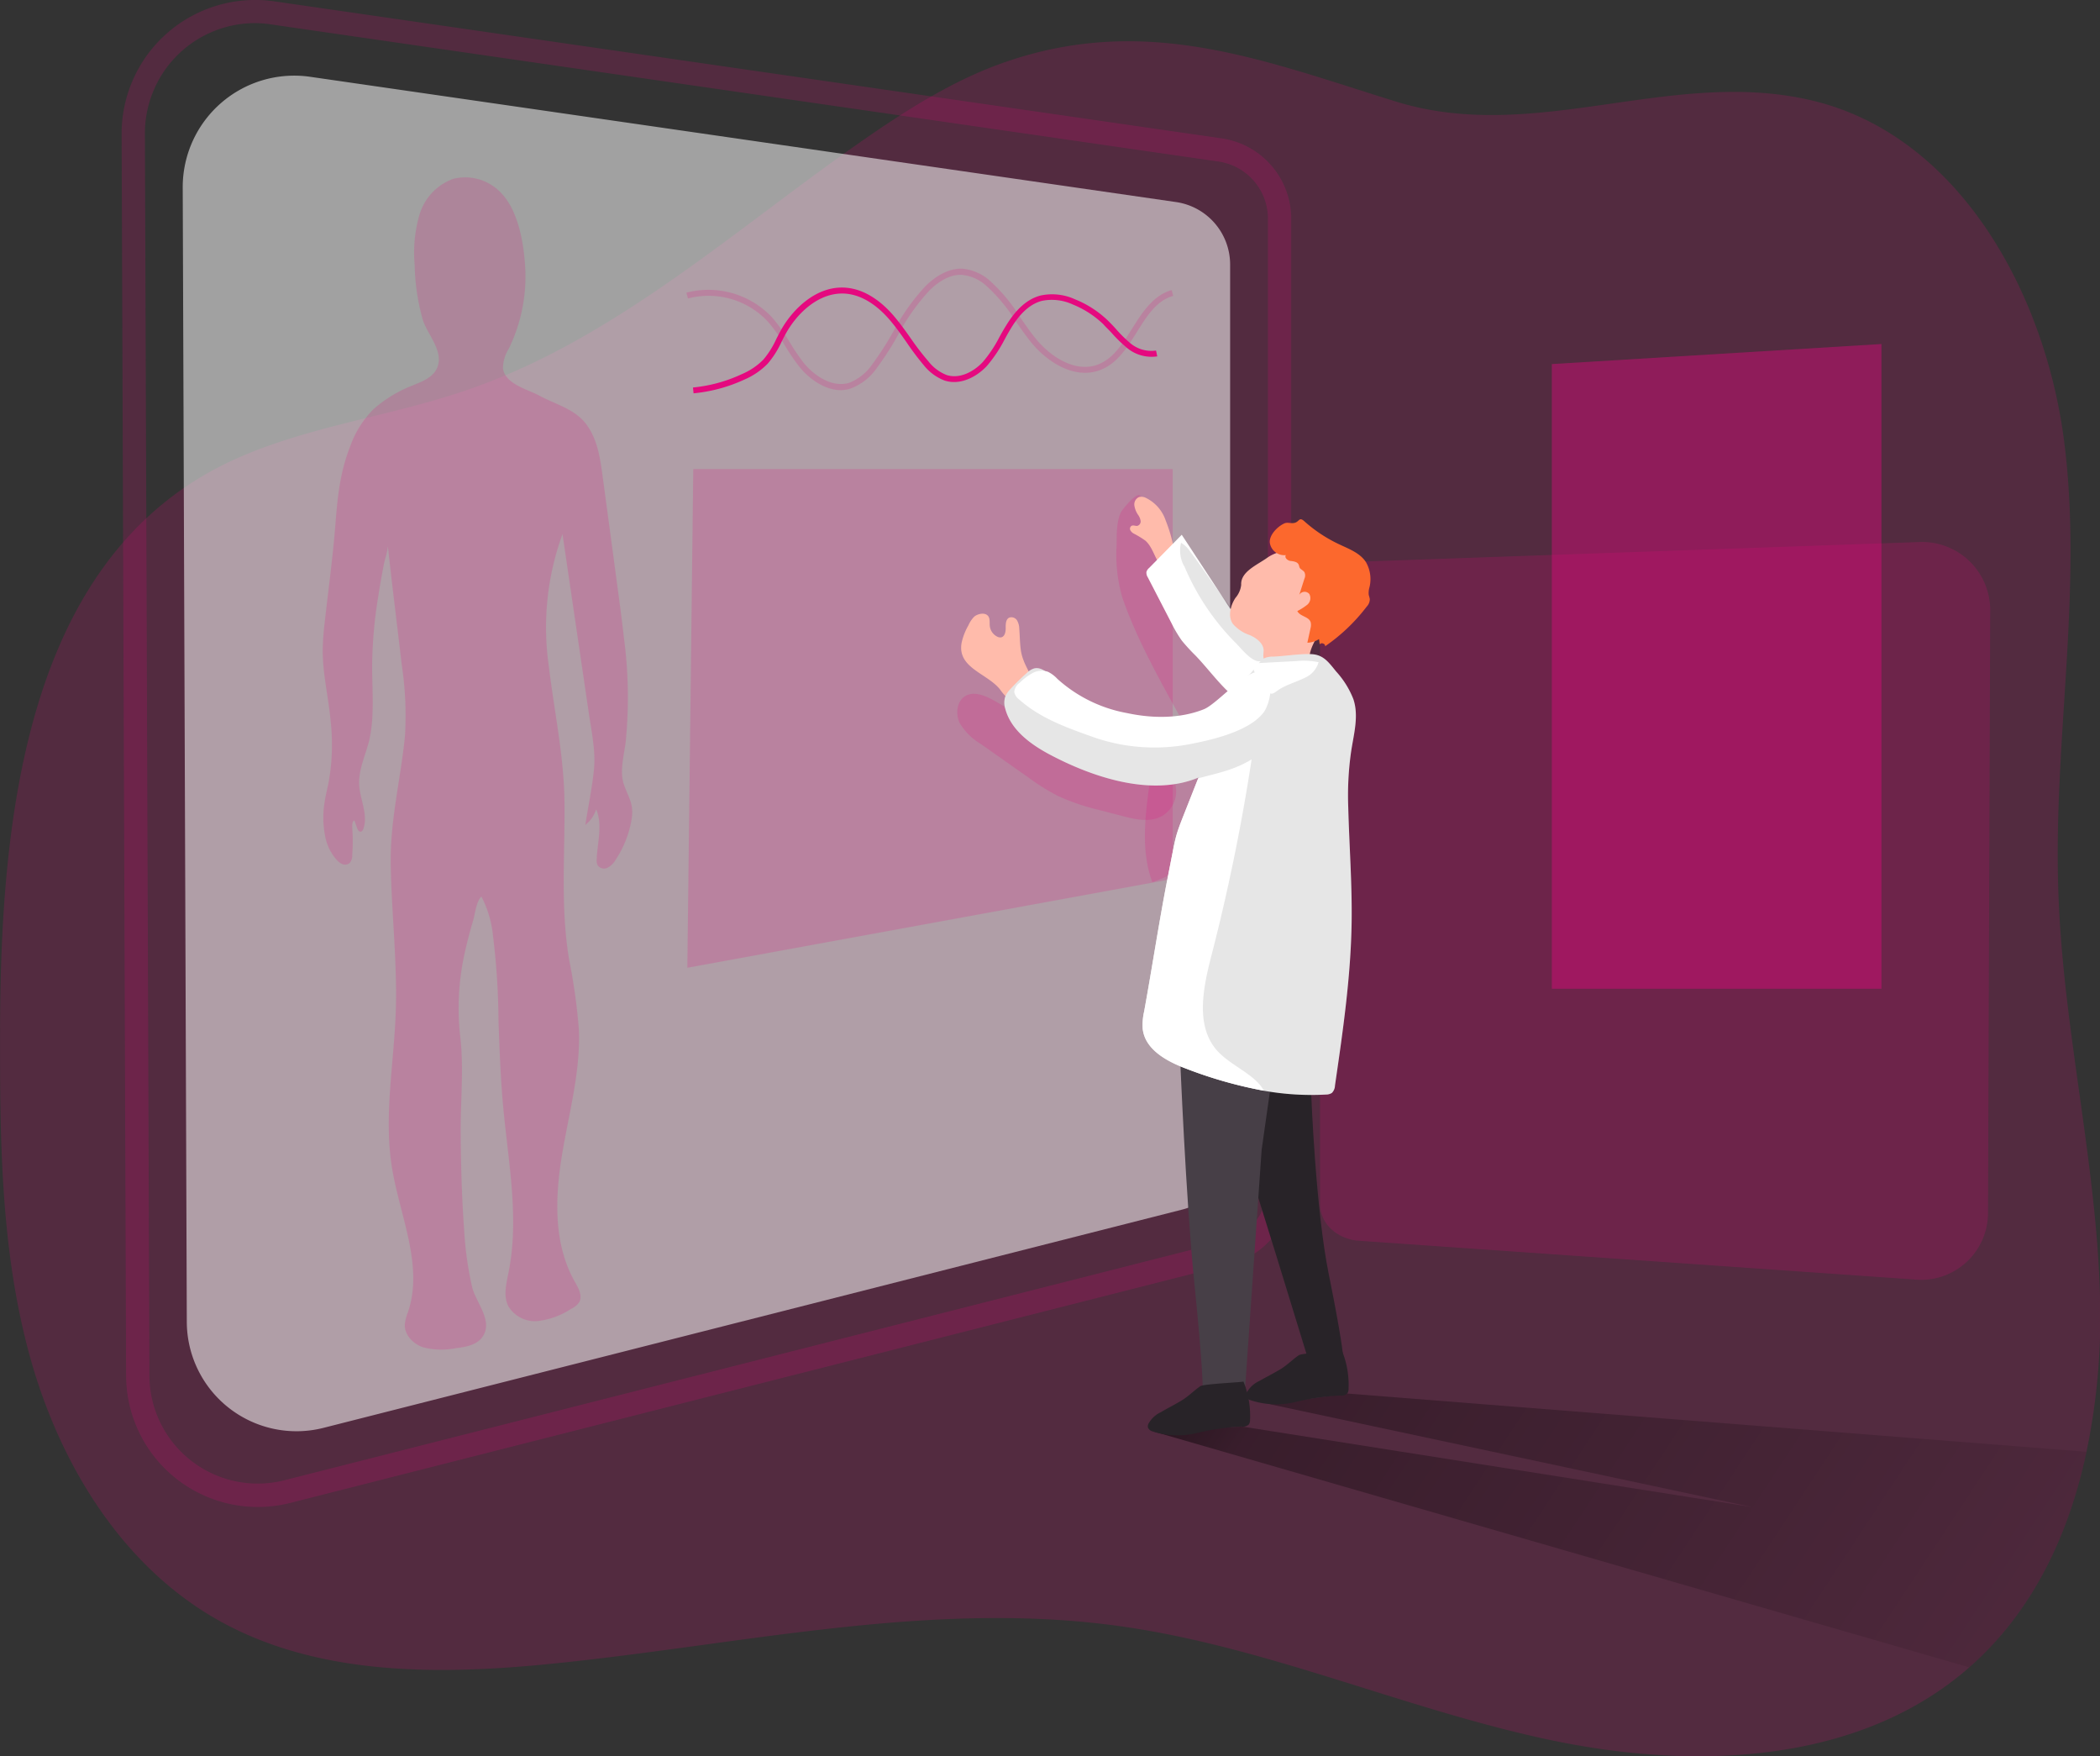 <svg data-name="Layer 1" xmlns="http://www.w3.org/2000/svg" viewBox="0 0 360.53 301.45"><rect x="0" y="0" width="360.53" height="301.45" fill="#333333" stroke="none"/><defs><linearGradient id="a" x1="247.01" y1="240.73" x2="418.65" y2="353.8" gradientUnits="userSpaceOnUse"><stop offset=".01"/><stop offset=".08" stop-opacity=".69"/><stop offset=".21" stop-opacity=".32"/><stop offset="1" stop-opacity="0"/></linearGradient></defs><path d="M358.21 249.19c-3 14.25-9.28 27.51-20.12 37-19.14 16.78-47.62 17.71-72.55 12.34s-48.54-16.05-73.77-19.48c-32.5-4.43-65.23 3.41-97.88 6.6-19.33 1.89-39.93 1.89-56.78-7.76-16.34-9.35-26.87-26.71-31.92-44.85S-.03 195.81.01 176.97c.06-35.4 4.2-77.07 34.62-95.17 13.69-8.14 30.21-9.62 45.28-14.76 26-8.85 46.77-28.17 69.37-43.75 7.3-5 14.92-9.74 23.28-12.63 24.24-8.4 44.34-.3 67 6.74 24 7.48 47.28-5.86 71.46-.17 25.23 5.94 40.14 33 43.38 58.7s-2 51.74-1 77.64c.83 23.17 6.55 46 7.14 69.15a113.38 113.38 0 01-2.33 26.47z" fill="#e5097f" opacity=".18" style="isolation:isolate"/><path d="M408.74 296.22c-3 14.25-9.28 27.51-20.12 37l-140.25-40.54 15.36-.8 87.57 13.82-82.77-17.65 13.3-1.83z" transform="translate(-50.53 -47.03)" fill="url(#a)"/><path d="M329.73 93.03l-96.1 3.37c-4 .14-7 2.8-7 6.25v104c0 3.18 2.57 5.76 6.2 6.28l95.64 6.67a11.5 11.5 0 0012.83-11.08l.38-104.07a11.7 11.7 0 00-11.95-11.42z" fill="#e5097f" opacity=".18" style="isolation:isolate"/><path d="M53.24 13.18l148.66 21.5a10.84 10.84 0 019.29 10.73v151.68a10.85 10.85 0 01-8.17 10.51L55.54 245.08a18.83 18.83 0 01-23.47-18.18l-.7-194.71a19.14 19.14 0 0121.87-19.01z" fill="#fff" opacity=".54" style="isolation:isolate"/><path d="M44.2 258.66a22.61 22.61 0 01-22.55-22.53l-.77-213.11A22.94 22.94 0 0147.1.23l162.7 23.53a13.94 13.94 0 0111.88 13.73v166a13.86 13.86 0 01-10.45 13.48l-161.41 41a23 23 0 01-5.62.69zM43.81 3.97a18.92 18.92 0 00-18.93 19l.77 213.1a18.6 18.6 0 0023.19 18l161.4-41a9.87 9.87 0 007.44-9.57v-166a9.92 9.92 0 00-8.46-9.77L46.53 4.19a19.24 19.24 0 00-2.72-.22z" fill="#e5097f" opacity=".18"/><path fill="#e5097f" opacity=".18" style="isolation:isolate" d="M119.02 80.51h82.32v70.35L118 166.11l1.02-85.6z"/><path d="M202.47 122.83c-3.63 2.51-4.53 7.4-5.12 11.77-.76 5.62-1.5 11.51.49 16.82 9.27-3.24 16.08-11 22.45-18.51a10.19 10.19 0 002.67-4.61 7.8 7.8 0 00-1.21-5c-1.83-3.25-4.68-5.78-7.23-8.49-8-8.54-13.48-19.16-18.72-29.65-.5-1-3.17 2.38-3.34 2.74-.82 1.67-.73 3.89-.76 5.7a26.34 26.34 0 001 9c2.36 6.88 6.24 13.8 9.77 20.23z" fill="#e5097f" opacity=".18" style="isolation:isolate"/><path d="M183.76 127.97c-4.55-2.26-8.7-5.25-13.13-7.74-1.51-.84-3.38-1.63-4.87-.78s-1.76 3.08-1 4.64a10.43 10.43 0 003.68 3.64l8.19 5.77a37.06 37.06 0 005 3.12 38.38 38.38 0 007 2.39l3.86 1c2.26.61 4.78 1.21 6.86.13a4.87 4.87 0 002.57-4.52c-.27-4.13-3.67-4.27-6.76-4.45a29.22 29.22 0 01-11.4-3.2z" fill="#e5097f" opacity=".18" style="isolation:isolate"/><path d="M216.17 237.05a4.65 4.65 0 00-2.14 2 1 1 0 00-.09.63 1.16 1.16 0 00.76.65 13.86 13.86 0 007.67.32 42.09 42.09 0 017.69-1.12 1.46 1.46 0 001.23-.34 1.33 1.33 0 00.23-.81 15.44 15.44 0 00-1.15-6.58c.06.13-6.8.4-7.39.81-1.09.75-2 1.71-3.16 2.41s-2.44 1.34-3.65 2.03z" fill="#282328"/><path d="M225.12 187.97s.75 19.65 3 30.72 2.44 13.89 2.44 13.89h-6.2s-9.57-31.34-12-38.48-3.57-11.82-3.57-11.82z" fill="#282328"/><path d="M202.58 181.03s1 24.78 2.46 39.14 1.43 17.73 1.43 17.73 5.63 1.69 7.32 0l2.81-40.54 1.42-10z" fill="#473f47"/><path d="M175.3 111.86c-.22-1.29-.2-2.63-.31-3.94a2.93 2.93 0 00-.4-1.46 1.13 1.13 0 00-1.34-.44c-.58.29-.6 1.1-.59 1.76s-.15 1.5-.8 1.62a1.08 1.08 0 01-.7-.15 2.31 2.31 0 01-1.22-1.72c-.06-.43 0-.87-.08-1.3-.25-1.25-1.85-1-2.6-.39a4.9 4.9 0 00-1 1.49 10.51 10.51 0 00-1.17 3c-.79 4.31 4.4 5.24 6.59 8a9.06 9.06 0 001 1.21 2.75 2.75 0 004.53-1.63c.25-1.61-.92-3-1.49-4.58a8 8 0 01-.42-1.47zm24.84-22.48a6.68 6.68 0 00-3.45-3.94 1.65 1.65 0 00-1.15-.12 1.39 1.39 0 00-.79 1.45 3.85 3.85 0 00.66 1.63 2.35 2.35 0 01.41 1 .78.78 0 01-.56.86c-.32.05-.67-.17-1 0a.59.59 0 00-.21.74 1.5 1.5 0 00.59.58 15.69 15.69 0 012 1.22c1.14 1 1.5 2.62 2.35 3.88a.66.66 0 00.34.3.57.57 0 00.36-.06 2.74 2.74 0 001.82-2.87 25.49 25.49 0 00-1.37-4.67z" fill="#ffbbab"/><path d="M212.84 106.38a16.74 16.74 0 01-2.48-3.19l-7.48-11.4-5.61 5.71a1.38 1.38 0 00-.45.68 1.47 1.47 0 00.23.9l4.08 7.89a21.54 21.54 0 001.78 3 32.75 32.75 0 002.33 2.54c2.76 2.87 5 6.3 8.42 8.4a2.07 2.07 0 001 .37 2.23 2.23 0 001.16-.36c2.71-1.43 7.93-3.75 6.19-7.66-1.61-3.53-6.54-4.41-9.17-6.88z" fill="#fff"/><path d="M212.84 106.38a16.74 16.74 0 01-2.48-3.19l-7.48-11.4-5.61 5.71a1.38 1.38 0 00-.45.68 1.47 1.47 0 00.23.9l4.08 7.89a21.54 21.54 0 001.78 3 32.75 32.75 0 002.33 2.54c2.76 2.87 5 6.3 8.42 8.4a2.07 2.07 0 001 .37 2.23 2.23 0 001.16-.36c2.71-1.43 7.93-3.75 6.19-7.66-1.61-3.53-6.54-4.41-9.17-6.88z" fill="#fff" opacity=".1"/><path d="M203.29 97.17a5.54 5.54 0 01-.53-4 4.51 4.51 0 011.53 1.45c3.65 4.75 6.62 10.15 11.29 13.91a9.81 9.81 0 011.62 1.46c.87 1.08.94 3.57-1 3.52-1.39 0-3-2.08-3.9-3a41.33 41.33 0 01-9-13.39z" fill="#020202" opacity=".1"/><path d="M213.09 100.38a4.1 4.1 0 01-1 2.26c-.84 1.3-1.31 3.08-.47 4.39a6.53 6.53 0 003 2c1.1.51 2.26 1.35 2.32 2.56 0 .66-.22 1.47.3 1.89a1.46 1.46 0 00.87.23c1.74.09 3.48.1 5.22 0a1.84 1.84 0 00.87-.18 2.18 2.18 0 00.7-1.43c.59-2.43 2.47-4.32 3.48-6.61a10 10 0 00-1.33-10.14 2.92 2.92 0 00-1.06-.89 3.25 3.25 0 00-1.28-.16c-2.42 0-5.06 0-7.1 1.4-1.75 1.27-4.65 2.41-4.52 4.68z" fill="#ffbbab"/><path d="M218 93.13a2.5 2.5 0 002.75 2.15c-.27.44.3.94.8 1s1.13.13 1.38.58c.11.2.11.45.24.65s.57.4.77.69a1.34 1.34 0 010 1.14l-.88 2.76a1.06 1.06 0 011.73-.14 1.48 1.48 0 01-.35 1.83 9.74 9.74 0 01-1.71 1.09c.43.94 2 .94 2.29 1.93a2 2 0 010 .9l-.57 2.61a4 4 0 002-.62l.12.91c.22-.4 1-.14.92.32a31.15 31.15 0 007.14-6.8 1.89 1.89 0 00.54-1.3 5.53 5.53 0 00-.18-.7 3.3 3.3 0 01.12-1.32 5.87 5.87 0 00-.59-4.3c-1-1.59-2.94-2.29-4.64-3.1a24.61 24.61 0 01-5.95-3.94c-.87-.78-.85 0-1.56.24s-1.24-.15-1.88.13c-1.2.55-2.6 2-2.49 3.29z" fill="#fc682d"/><path d="M231.47 138.61c.17 6.53.67 13.06.58 19.59-.13 9.43-1.5 18.79-2.86 28.12a1.89 1.89 0 01-.53 1.27 1.84 1.84 0 01-1 .28 46.18 46.18 0 01-10.69-.66 74.51 74.51 0 01-13.24-3.75c-3.36-1.25-7.14-3.28-7.55-6.84a10.13 10.13 0 01.24-3c1.38-7.57 2.53-15.23 4-22.76l.93-4.76c.18-.91.36-1.83.61-2.72.31-1.09.73-2.15 1.14-3.2.87-2.19 1.73-4.39 2.6-6.58l.06-.14c-8.12 3.38-18.3-.09-25.64-4-3.28-1.76-6.59-4.21-7.54-7.82a3.45 3.45 0 010-2.06 4.15 4.15 0 01.9-1.31 36.33 36.33 0 012.8-2.75 3.21 3.21 0 011.2-.77c1.22-.35 2.35.68 3.27 1.57a26.55 26.55 0 0020 7.29 15.38 15.38 0 005.8-1.39 21.85 21.85 0 004.43-3.17 30.63 30.63 0 004.91-4.88 3.75 3.75 0 011.09-1.15 3.39 3.39 0 011.55-.31c2.14-.09 4.48-.51 6.59-.43s3 1.43 4.29 3a15.25 15.25 0 012.94 4.73c1 3 0 6.19-.43 9.29a53.12 53.12 0 00-.45 9.31z" fill="#fff"/><path d="M231.47 138.61c.17 6.53.67 13.06.58 19.59-.13 9.43-1.5 18.79-2.86 28.12a1.89 1.89 0 01-.53 1.27 1.84 1.84 0 01-1 .28 46.18 46.18 0 01-10.69-.66 74.51 74.51 0 01-13.24-3.75c-3.36-1.25-7.14-3.28-7.55-6.84a10.13 10.13 0 01.24-3c1.38-7.57 2.53-15.23 4-22.76l.93-4.76c.18-.91.36-1.83.61-2.72.31-1.09.73-2.15 1.14-3.2.87-2.19 1.73-4.39 2.6-6.58l.06-.14c-8.12 3.38-18.3-.09-25.64-4-3.28-1.76-6.59-4.21-7.54-7.82a3.45 3.45 0 010-2.06 4.15 4.15 0 01.9-1.31 36.33 36.33 0 012.8-2.75 3.21 3.21 0 011.2-.77c1.22-.35 2.35.68 3.27 1.57a26.55 26.55 0 0020 7.29 15.38 15.38 0 005.8-1.39 21.85 21.85 0 004.43-3.17 30.63 30.63 0 004.91-4.88 3.75 3.75 0 011.09-1.15 3.39 3.39 0 011.55-.31c2.14-.09 4.48-.51 6.59-.43s3 1.43 4.29 3a15.25 15.25 0 012.94 4.73c1 3 0 6.19-.43 9.29a53.12 53.12 0 00-.45 9.31z" fill="#020202" opacity=".1"/><path d="M199.3 242.39a4.63 4.63 0 00-2.14 2 1 1 0 00-.08.63 1.14 1.14 0 00.75.65 13.9 13.9 0 007.64.3 41.86 41.86 0 017.68-1.12 1.48 1.48 0 001.24-.34 1.32 1.32 0 00.22-.81 15.61 15.61 0 00-1.14-6.58c0 .14-6.81.4-7.4.81-1.09.75-2 1.71-3.16 2.42s-2.44 1.34-3.61 2.04z" fill="#282328"/><path d="M96.57 91.68l4.48 30.48c.46 3.18 1.24 6.69.92 9.91s-1 6.37-1.48 9.52a5.47 5.47 0 001.86-2.67c1.15 2.66.19 5.7.09 8.6a1.94 1.94 0 00.16 1 1.35 1.35 0 001.71.42 3.46 3.46 0 001.37-1.34 17.9 17.9 0 002.74-6.88c.48-2.71-.53-3.81-1.32-6.11-.73-2.14 0-4.91.3-7.08a77.44 77.44 0 00-.3-18.19c-.33-3-.73-5.93-1.13-8.9l-.69-5.18-1.71-12.7c-.46-3.42-.85-7.18-3.12-10-2-2.44-5.18-3.2-7.83-4.64-2-1.1-6-2-6.27-4.77a6.43 6.43 0 011-3.3 28.24 28.24 0 002.8-14.29c-.27-4-1.19-9.39-4.09-12.41a8.44 8.44 0 00-8.26-2.45 9.38 9.38 0 00-5.77 6.11 23.26 23.26 0 00-.84 8.64 37 37 0 001.39 9.42c.75 2.4 3.18 4.89 2.7 7.51-.43 2.32-2.81 3.1-4.69 3.88a22.17 22.17 0 00-6.5 4 17.36 17.36 0 00-4 6.43c-1.78 4.55-2.16 8.85-2.53 13.58-.43 5.45-1.19 10.9-1.79 16.33a47.45 47.45 0 00-.37 5.05c0 4.06 1 8.06 1.36 12.11a36 36 0 01-.44 11c-.25 1.12-.51 2.24-.66 3.37a16.17 16.17 0 00.17 5.42 8.29 8.29 0 002 4.07 2.6 2.6 0 001 .72 1.25 1.25 0 001.21-.22 1.91 1.91 0 00.43-1.3 32.44 32.44 0 000-4.85c0-.43 0-1 .37-1.15l.47 1.32c.1.28.28.61.57.61s.43-.28.52-.53c.8-2.3-.51-4.91-.71-7.2-.25-2.64 1-5.25 1.66-7.77 1-4.22.53-8.63.54-13a77.31 77.31 0 011-11.57c.29-1.92.63-3.83 1-5.73.25-1.33 1.09-3.35.55-4.64.76 7.27 1.69 14.53 2.53 21.79a58.23 58.23 0 01.56 12.15c-.74 7.59-2.59 14.49-2.45 22.25.15 8.42 1.15 16.82.86 25.25-.32 8.88-2.06 17.82-.66 26.6 1.34 8.33 5.47 16.83 2.77 24.83a8.14 8.14 0 00-.55 2.1c-.11 1.85 1.47 3.46 3.23 4a12.68 12.68 0 005.52.13c1.72-.21 3.65-.54 4.62-2 1.81-2.68-1.13-5.84-1.79-8.4a59.34 59.34 0 01-1.4-10c-.41-5.67-.56-11.36-.59-17 0-5.34.55-11-.09-16.23a43.67 43.67 0 011-15.15c.36-1.56.78-3.1 1.23-4.63.33-1.14.53-3.27 1.42-4.11a18.6 18.6 0 012 6.85 123.48 123.48 0 01.93 14.48c.18 5 .36 10 .83 15 .88 9.41 2.76 18.94.89 28.2-.38 1.92-.91 4-.05 5.74a5.3 5.3 0 005.14 2.58 13.15 13.15 0 005.67-2.09 3.31 3.31 0 001.41-1.18c.56-1.11-.18-2.41-.79-3.49-3.62-6.38-3.41-14.21-2.24-21.45s3.23-14.42 2.95-21.75a100.45 100.45 0 00-1.7-12.16c-1.5-9.25-.66-18-.78-27.19-.11-7.77-1.77-15.41-2.69-23.12a46.75 46.75 0 012.35-22.63z" fill="#e5097f" opacity=".18" style="isolation:isolate"/><path d="M144.4 66.97c-2.86 0-5.55-2-7.15-4a35.85 35.85 0 01-2.48-3.63 27.72 27.72 0 00-3-4.2 13.92 13.92 0 00-13.66-3.91l-.27-1a15 15 0 0114.66 4.19 28.76 28.76 0 013.1 4.35 37.13 37.13 0 002.4 3.53c1.73 2.12 4.8 4.29 7.78 3.41a8.68 8.68 0 004-3.22 53.05 53.05 0 003.57-5.56 36.38 36.38 0 015.54-7.82c1.42-1.41 3.68-3.05 6.25-3a8.19 8.19 0 014.85 2.12 29.46 29.46 0 015.18 6.25c.87 1.28 1.77 2.59 2.76 3.78 2.4 2.89 6.59 5.76 10.51 4.33 2.65-1 4.23-3.5 5.91-6.17s3.59-5.74 6.81-6.63l.26 1c-2.84.78-4.49 3.41-6.23 6.19s-3.43 5.49-6.41 6.57c-4.4 1.61-9-1.48-11.62-4.62-1-1.22-1.93-2.56-2.82-3.86a28.47 28.47 0 00-5-6 7.22 7.22 0 00-4.24-1.89c-2.22-.1-4.24 1.4-5.52 2.67a35.74 35.74 0 00-5.38 7.61 52.41 52.41 0 01-3.64 5.67 9.6 9.6 0 01-4.54 3.57 6.09 6.09 0 01-1.62.27z" fill="#e5097f" opacity=".18"/><path d="M119.07 67.51l-.1-1a25.48 25.48 0 008.38-2.29 11.49 11.49 0 003.7-2.49 15.36 15.36 0 002.25-3.59c.24-.46.47-.93.73-1.39 2-3.64 6.14-7.77 11.18-7.37 3.65.28 6.57 2.85 8.37 5 1 1.19 1.93 2.49 2.81 3.74a44.55 44.55 0 003 3.9 7.38 7.38 0 003.13 2.35c2.38.76 4.85-.75 6.24-2.27a22.29 22.29 0 002.85-4.3c.38-.68.76-1.36 1.17-2 1.75-2.85 3.68-4.51 5.88-5.08a9.41 9.41 0 015.89.65 17.56 17.56 0 015.6 3.6c.52.51 1 1 1.5 1.57a21.89 21.89 0 002.27 2.25 5.62 5.62 0 004.55 1.38l.21 1a6.61 6.61 0 01-5.42-1.65 22.9 22.9 0 01-2.38-2.34c-.47-.52-1-1-1.46-1.53a16.62 16.62 0 00-5.27-3.4 8.56 8.56 0 00-5.27-.61c-1.94.51-3.67 2-5.28 4.65-.4.65-.77 1.31-1.14 2a24 24 0 01-3 4.49c-1.59 1.74-4.45 3.45-7.29 2.54a8.42 8.42 0 01-3.58-2.64 47.36 47.36 0 01-3-4c-.87-1.24-1.77-2.51-2.76-3.67-1.68-2-4.38-4.36-7.69-4.61-4.59-.33-8.36 3.47-10.23 6.86-.24.44-.48.9-.71 1.36a16.12 16.12 0 01-2.4 3.8 12.43 12.43 0 01-4 2.73 26.74 26.74 0 01-8.73 2.36z" fill="#e5097f"/><path d="M216.98 187.21a74.51 74.51 0 01-13.24-3.75c-3.36-1.25-7.14-3.28-7.55-6.84a10.13 10.13 0 01.24-3c1.38-7.57 2.53-15.23 4-22.76l.93-4.76c.18-.91.36-1.83.61-2.72.31-1.09.73-2.15 1.14-3.2.87-2.19 1.73-4.39 2.6-6.58 3.13-.87 6.1-1.38 9.17-3.26a341.24 341.24 0 01-6.93 33.79c-1.41 5.47-2.74 12 1 16.19 2.38 2.65 6.52 4.06 8.03 6.89z" fill="#fff"/><path fill="#e5097f" opacity=".41" style="isolation:isolate" d="M323.01 169.71h-56.59V62.49l56.59-3.44v110.66z"/><path d="M187.81 126.56c-4.57-1.63-9.22-3.25-12.87-6.53a2 2 0 01-.81-1.26 2.16 2.16 0 01.91-1.56 9.91 9.91 0 012.2-1.67 3.32 3.32 0 012.68-.23 5.62 5.62 0 011.62 1.22 24.27 24.27 0 0011.93 5.86c4.32.93 9.08 1 13.23-.66 2.41-1 7.61-7.28 10-6.36s1.31 5.6.17 7c-2.45 3.13-8.66 4.6-12.37 5.31a31.88 31.88 0 01-16.69-1.12z" fill="#fff"/><path d="M224.19 116.25a4.09 4.09 0 002.18-2.59 12.59 12.59 0 00-3.83-.19l-3.65.19-2.41.13c-1.5.07-1.53.73-1 1.76.26.49.92.89 1.24 1.4s.34 1.1.67 1.49c1 1.15 1.22.5 2.45-.24s2.96-1.23 4.35-1.95z" fill="#fff"/></svg>